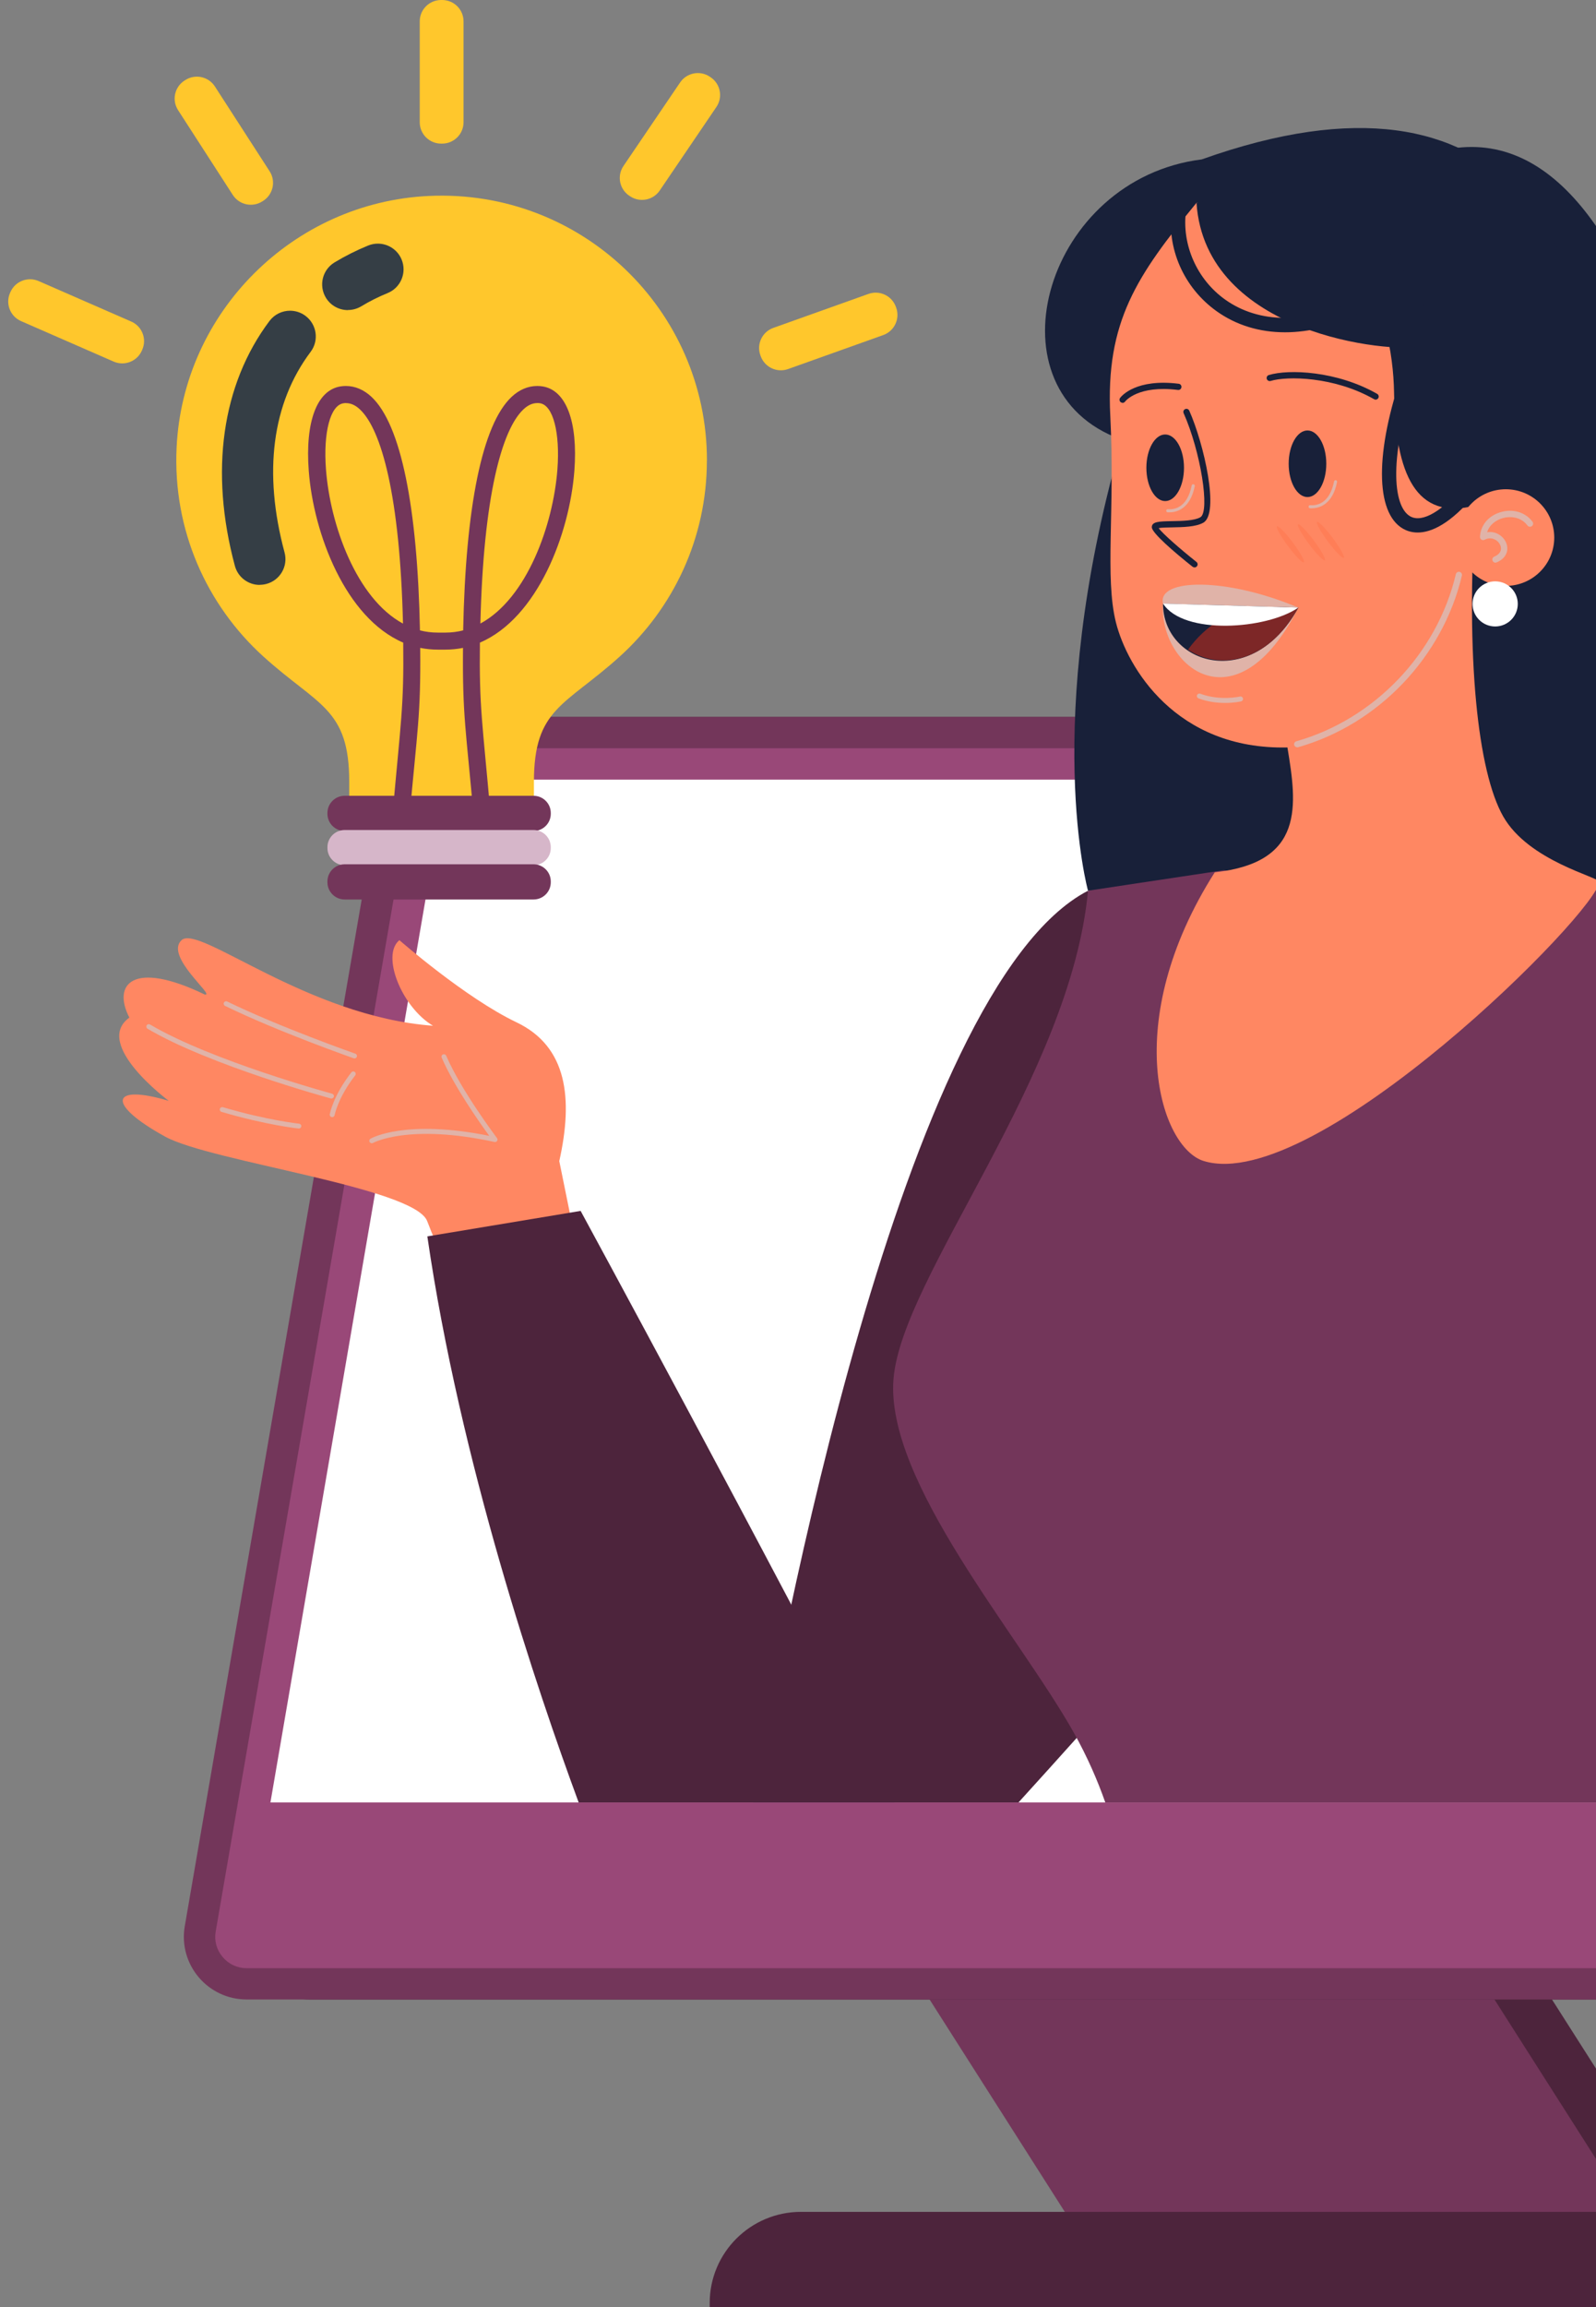 <svg width="227" height="328" viewBox="0 0 227 328" fill="none" xmlns="http://www.w3.org/2000/svg">
<rect x="0" y="0" width="227" height="328" fill="#808080" stroke="none"/>
<g clip-path="url(#clip0_58_1839)">
<path d="M242.197 317.93H161.852L138.173 280.767H218.518L242.197 317.93Z" fill="#4D243C"/>
<path d="M234.01 317.93H153.665L129.994 280.767H210.339L234.01 317.93Z" fill="#73365A"/>
<path d="M288.728 284.252H44.014C38.478 284.252 34.273 279.279 35.208 273.835L62.73 114.211C63.951 107.118 70.12 101.929 77.341 101.929H322.055C327.59 101.929 331.796 106.902 330.86 112.345L303.339 271.969C302.117 279.063 295.948 284.252 288.728 284.252Z" fill="#4D243C"/>
<path d="M279.799 284.252H35.085C29.55 284.252 25.344 279.279 26.28 273.835L53.801 114.211C55.022 107.118 61.191 101.929 68.412 101.929H313.126C318.661 101.929 322.867 106.902 321.931 112.345L294.41 271.969C293.189 279.063 287.02 284.252 279.799 284.252Z" fill="#73365A"/>
<path d="M35.085 279.803C33.747 279.803 32.533 279.24 31.668 278.215C30.802 277.189 30.454 275.902 30.678 274.591L58.199 114.967C59.057 109.994 63.356 106.378 68.412 106.378H313.126C314.463 106.378 315.677 106.94 316.543 107.966C317.409 108.991 317.757 110.279 317.532 111.59L290.011 271.214C289.153 276.187 284.855 279.803 279.799 279.803H35.085Z" fill="#994878"/>
<path d="M38.463 256.241L62.606 115.722C63.093 112.893 65.543 110.834 68.419 110.834H313.134L288.991 251.352C288.504 254.182 286.053 256.241 283.177 256.241H38.463Z" fill="white"/>
<path d="M113.922 314.445H244.772C251.938 314.445 257.751 320.243 257.751 327.39V327.992H100.942V327.39C100.942 320.243 106.756 314.445 113.922 314.445Z" fill="#4D243C"/>
<path d="M100.548 65.452C100.548 44.064 82.667 26.847 60.998 27.857C41.694 28.759 26.04 44.357 25.119 63.609C24.555 75.382 29.418 86.03 37.427 93.301C45.219 100.364 49.672 100.649 49.672 111.15V122.9H75.941V111.15C75.941 100.68 80.324 100.387 88.109 93.37C95.739 86.485 100.54 76.531 100.54 65.46L100.548 65.452Z" fill="#FFC72C"/>
<path d="M68.612 117.527C67.986 117.527 67.453 117.048 67.399 116.416C66.278 103.633 65.767 101.906 65.853 92.106C65.049 92.268 64.221 92.353 63.355 92.353H62.266C61.407 92.353 60.572 92.268 59.769 92.106C59.853 101.898 59.351 103.633 58.222 116.416C58.168 117.048 57.635 117.527 57.009 117.527C56.97 117.527 56.939 117.527 56.9 117.527C56.228 117.465 55.733 116.879 55.795 116.208C57.009 102.407 57.457 100.687 57.349 91.358C49.131 87.842 44.585 75.845 43.913 66.924C43.387 59.924 45.088 55.436 48.466 54.927C48.714 54.889 48.961 54.873 49.201 54.873C50.499 54.873 51.744 55.398 52.842 56.423C57.032 60.348 59.382 72.114 59.73 89.616C60.541 89.824 61.384 89.932 62.258 89.932H63.348C64.229 89.932 65.072 89.824 65.876 89.616C66.224 72.114 68.574 60.348 72.764 56.423C73.854 55.398 75.098 54.873 76.405 54.873C76.652 54.873 76.892 54.889 77.139 54.927C80.518 55.436 82.218 59.924 81.693 66.924C81.02 75.845 76.475 87.842 68.257 91.358C68.148 100.687 68.597 102.407 69.811 116.208C69.873 116.879 69.37 117.465 68.705 117.527C68.666 117.527 68.636 117.527 68.597 117.527H68.612ZM76.42 57.302C75.74 57.302 75.091 57.595 74.457 58.189C71.388 61.057 68.759 70.541 68.326 88.644C74.975 85.051 78.685 74.581 79.281 66.732C79.675 61.473 78.654 57.603 76.799 57.325C76.675 57.31 76.552 57.294 76.428 57.294L76.42 57.302ZM49.216 57.302C49.092 57.302 48.969 57.31 48.845 57.333C46.982 57.611 45.962 61.481 46.364 66.74C46.959 74.588 50.669 85.059 57.318 88.652C56.885 70.548 54.257 61.065 51.187 58.197C50.553 57.603 49.904 57.31 49.224 57.31L49.216 57.302Z" fill="#73365A"/>
<g style="mix-blend-mode:screen">
<path d="M36.94 83.154C35.324 83.154 33.848 82.083 33.407 80.448C29.797 67.032 31.544 54.673 38.324 45.637C39.043 44.681 40.141 44.172 41.254 44.172C42.019 44.172 42.792 44.411 43.449 44.904C45.065 46.115 45.397 48.405 44.184 50.016C38.695 57.318 37.412 67.179 40.473 78.544C40.999 80.494 39.839 82.499 37.883 83.016C37.566 83.1 37.242 83.139 36.932 83.139L36.94 83.154Z" fill="#353E45"/>
</g>
<g style="mix-blend-mode:screen">
<path d="M49.487 44.087C48.25 44.087 47.036 43.462 46.348 42.321C45.304 40.594 45.853 38.35 47.585 37.302C49.093 36.392 50.693 35.59 52.347 34.912C52.803 34.727 53.275 34.634 53.739 34.634C55.177 34.634 56.545 35.49 57.125 36.901C57.89 38.767 57.001 40.903 55.13 41.666C53.824 42.198 52.564 42.83 51.381 43.547C50.786 43.902 50.136 44.072 49.487 44.072V44.087Z" fill="#353E45"/>
</g>
<path d="M75.887 113.132H49.023C47.669 113.132 46.572 114.226 46.572 115.576V115.691C46.572 117.041 47.669 118.136 49.023 118.136H75.887C77.24 118.136 78.338 117.041 78.338 115.691V115.576C78.338 114.226 77.24 113.132 75.887 113.132Z" fill="#73365A"/>
<path d="M75.887 117.997H49.023C47.669 117.997 46.572 119.091 46.572 120.441V120.557C46.572 121.906 47.669 123.001 49.023 123.001H75.887C77.24 123.001 78.338 121.906 78.338 120.557V120.441C78.338 119.091 77.24 117.997 75.887 117.997Z" fill="#D6B6C9"/>
<path d="M75.887 122.87H49.023C47.669 122.87 46.572 123.964 46.572 125.314V125.429C46.572 126.779 47.669 127.874 49.023 127.874H75.887C77.24 127.874 78.338 126.779 78.338 125.429V125.314C78.338 123.964 77.24 122.87 75.887 122.87Z" fill="#73365A"/>
<path d="M62.884 0H62.745C61.062 0 59.699 1.36 59.699 3.038V17.379C59.699 19.056 61.062 20.417 62.745 20.417H62.884C64.566 20.417 65.93 19.056 65.93 17.379V3.038C65.93 1.36 64.566 0 62.884 0Z" fill="#FFC72C"/>
<path d="M88.675 23.6L96.734 11.723C97.675 10.338 99.568 9.968 100.964 10.91L101.079 10.988C102.469 11.926 102.839 13.814 101.895 15.206L93.835 27.083C92.895 28.469 91.001 28.838 89.606 27.896L89.49 27.818C88.101 26.881 87.73 24.992 88.675 23.6Z" fill="#FFC72C"/>
<path d="M109.987 46.615L123.526 41.783C125.105 41.219 126.852 42.037 127.42 43.62L127.467 43.75C128.032 45.325 127.205 47.07 125.625 47.634L112.087 52.466C110.507 53.03 108.761 52.212 108.193 50.629L108.146 50.498C107.581 48.923 108.401 47.181 109.987 46.615Z" fill="#FFC72C"/>
<path d="M26.355 11.383L26.238 11.458C24.824 12.367 24.416 14.247 25.326 15.657L33.111 27.715C34.022 29.125 35.907 29.532 37.321 28.624L37.438 28.549C38.853 27.64 39.261 25.76 38.35 24.35L30.565 12.293C29.654 10.882 27.769 10.475 26.355 11.383Z" fill="#FFC72C"/>
<path d="M1.483 41.521L1.427 41.648C0.752 43.185 1.454 44.977 2.995 45.65L16.165 51.405C17.706 52.078 19.502 51.378 20.177 49.842L20.233 49.715C20.908 48.178 20.207 46.386 18.666 45.713L5.495 39.958C3.955 39.285 2.158 39.984 1.483 41.521Z" fill="#FFC72C"/>
<path d="M107.096 256.241H144.86C149.707 250.905 159.718 239.833 160.584 238.538C161.728 236.826 173.749 199.139 173.749 190.573C173.749 182.007 154.74 126.632 154.74 126.632C128.216 140.403 110.536 236.14 107.088 256.248L107.096 256.241Z" fill="#4D243C"/>
<path d="M159.3 63.509C148.137 102.908 154.747 126.624 154.747 126.624L245.181 136.316C248.188 89.631 237.025 16.4 206.535 21.11C175.187 48.096 161.442 62.229 161.442 62.229L159.293 63.517L159.3 63.509Z" fill="#182039"/>
<path d="M227.246 125.16C227.246 125.16 198.163 127.442 174.043 123.718L154.747 126.625C152.305 152.993 128.309 181.39 127.087 195.993C125.866 210.596 144.984 232.501 152.714 246.294C154.662 249.764 156.116 253.141 157.206 256.241H244.284C249.626 228.399 260.31 172.685 258.462 155.838C256.019 133.525 227.246 125.16 227.246 125.16Z" fill="#73365A"/>
<path d="M200.822 94.912C220.597 98.351 232.1 80.001 226.349 65.552C227.957 35.968 215.309 6.839 170.928 22.66C148.849 25.413 140.345 54.542 158.512 62.106C182.655 83.432 200.822 94.905 200.822 94.905V94.912Z" fill="#182039"/>
<path d="M183.111 106.262C184.487 114.52 185.577 122.615 172.776 124.011C159.208 145.36 165.068 163.171 171.206 165.052C187.124 169.925 227.555 129.331 227.431 125.36C227.431 124.674 217.428 122.438 213.802 116.069C210.176 109.708 208.453 93.532 209.836 71.859C201.387 74.095 198.457 67.387 198.279 55.86C198.109 44.334 192.589 25.929 170.163 28.852C161.713 39.176 157.229 45.706 157.917 59.13C158.605 72.553 157.113 82.067 158.721 88.49C160.314 94.843 167.233 106.609 183.096 106.262H183.111Z" fill="#FF8762"/>
<path d="M214.173 83.293C217.977 83.293 221.061 80.218 221.061 76.424C221.061 72.629 217.977 69.554 214.173 69.554C210.369 69.554 207.285 72.629 207.285 76.424C207.285 80.218 210.369 83.293 214.173 83.293Z" fill="#FF8762"/>
<g style="mix-blend-mode:multiply">
<path d="M212.704 79.993C212.534 79.993 212.364 79.893 212.295 79.723C212.194 79.5 212.295 79.23 212.526 79.137C213.114 78.883 213.446 78.513 213.485 78.066C213.524 77.611 213.245 77.102 212.789 76.801C212.295 76.47 211.699 76.447 211.158 76.732C211.019 76.809 210.841 76.801 210.71 76.716C210.571 76.632 210.493 76.477 210.501 76.316C210.578 74.681 211.684 73.347 213.392 72.823C215.163 72.283 216.964 72.807 217.969 74.172C218.116 74.373 218.077 74.65 217.876 74.797C217.675 74.943 217.397 74.904 217.25 74.704C216.299 73.432 214.722 73.355 213.655 73.679C212.782 73.948 211.838 74.596 211.514 75.668C212.124 75.56 212.751 75.691 213.284 76.046C214.018 76.531 214.451 77.356 214.382 78.135C214.343 78.59 214.096 79.423 212.882 79.947C212.82 79.97 212.766 79.986 212.704 79.986V79.993Z" fill="#E0B3A8"/>
</g>
<g style="mix-blend-mode:multiply">
<path d="M184.495 106.246C184.534 106.246 184.572 106.246 184.619 106.231C196.037 102.993 205.182 93.417 207.927 81.828C207.981 81.589 207.834 81.358 207.602 81.296C207.362 81.242 207.13 81.389 207.069 81.62C204.401 92.9 195.496 102.229 184.379 105.383C184.147 105.452 184.008 105.691 184.078 105.923C184.132 106.115 184.309 106.239 184.503 106.239L184.495 106.246Z" fill="#E0B3A8"/>
</g>
<path d="M195.65 56.816C195.805 56.816 195.952 56.739 196.037 56.593C196.16 56.385 196.083 56.115 195.874 55.992C190.131 52.715 183.281 52.46 180.467 53.316C180.235 53.385 180.104 53.632 180.173 53.863C180.243 54.095 180.49 54.226 180.722 54.156C183.034 53.455 189.721 53.493 195.441 56.755C195.511 56.793 195.588 56.816 195.658 56.816H195.65Z" fill="#182039"/>
<path d="M159.656 57.279C159.788 57.279 159.919 57.217 160.012 57.102C160.082 57.002 161.867 54.735 167.542 55.436C167.781 55.467 168.006 55.297 168.036 55.051C168.067 54.812 167.897 54.588 167.658 54.557C161.589 53.802 159.533 56.277 159.316 56.562C159.169 56.755 159.208 57.032 159.401 57.179C159.479 57.24 159.571 57.264 159.664 57.264L159.656 57.279Z" fill="#182039"/>
<path d="M169.892 80.672C170.023 80.672 170.147 80.618 170.24 80.502C170.394 80.309 170.363 80.04 170.17 79.885C167.89 78.073 165.346 75.853 164.797 75.082C165.184 74.997 166.034 74.982 166.684 74.974C168.276 74.943 170.077 74.912 171.144 74.311C173.502 72.992 171.229 63.054 169.15 58.382C169.049 58.158 168.794 58.058 168.57 58.158C168.346 58.258 168.245 58.513 168.346 58.736C170.765 64.164 172.141 72.746 170.719 73.54C169.845 74.033 168.083 74.064 166.668 74.087C164.89 74.118 163.823 74.141 163.823 74.951C163.823 75.76 166.977 78.467 169.621 80.572C169.699 80.633 169.799 80.664 169.892 80.664V80.672Z" fill="#182039"/>
<path d="M185.964 70.664C187.441 70.664 188.639 68.544 188.639 65.93C188.639 63.315 187.441 61.196 185.964 61.196C184.487 61.196 183.289 63.315 183.289 65.93C183.289 68.544 184.487 70.664 185.964 70.664Z" fill="#182039"/>
<g style="mix-blend-mode:multiply">
<path d="M186.567 72.26C187.487 72.26 189.512 71.867 190.17 68.52C190.193 68.405 190.115 68.289 189.999 68.266C189.883 68.243 189.768 68.32 189.744 68.443C189.103 71.697 187.162 71.89 186.358 71.82C186.235 71.805 186.126 71.897 186.119 72.021C186.111 72.144 186.196 72.245 186.32 72.26C186.389 72.26 186.474 72.268 186.575 72.268L186.567 72.26Z" fill="#E0B3A8"/>
</g>
<path d="M163.05 66.501C163.05 69.114 164.249 71.234 165.725 71.234C167.202 71.234 168.4 69.114 168.4 66.501C168.4 63.887 167.202 61.766 165.725 61.766C164.249 61.766 163.05 63.887 163.05 66.501Z" fill="#182039"/>
<g style="mix-blend-mode:multiply">
<path d="M166.328 72.838C167.248 72.838 169.274 72.445 169.931 69.099C169.954 68.983 169.877 68.867 169.753 68.844C169.637 68.821 169.521 68.898 169.498 69.014C168.856 72.268 166.916 72.46 166.112 72.391C165.988 72.376 165.88 72.468 165.872 72.591C165.864 72.715 165.949 72.815 166.073 72.831C166.143 72.831 166.228 72.838 166.328 72.838Z" fill="#E0B3A8"/>
</g>
<path d="M189.566 76.493C190.618 77.904 191.313 79.161 191.128 79.299C190.942 79.438 189.93 78.413 188.878 77.002C187.827 75.591 187.131 74.334 187.317 74.195C187.51 74.056 188.515 75.082 189.566 76.493Z" fill="#FF7E57"/>
<path d="M186.868 76.84C187.92 78.251 188.616 79.507 188.43 79.646C188.244 79.785 187.232 78.76 186.18 77.349C185.129 75.938 184.433 74.681 184.619 74.542C184.804 74.403 185.817 75.429 186.868 76.84Z" fill="#FF7E57"/>
<path d="M183.877 77.125C184.928 78.536 185.624 79.793 185.438 79.931C185.245 80.07 184.24 79.045 183.189 77.634C182.137 76.223 181.442 74.966 181.627 74.827C181.813 74.689 182.825 75.714 183.877 77.125Z" fill="#FF7E57"/>
<path d="M209.442 85.853C209.442 87.626 210.88 89.061 212.658 89.061C214.436 89.061 215.874 87.626 215.874 85.853C215.874 84.08 214.436 82.646 212.658 82.646C210.88 82.646 209.442 84.08 209.442 85.853Z" fill="white"/>
<g style="mix-blend-mode:multiply">
<path d="M184.665 86.385C174.429 82.044 164.565 82.198 165.416 85.814C164.82 94.596 175.782 103.864 184.665 86.385Z" fill="#E0B3A8"/>
</g>
<g style="mix-blend-mode:multiply">
<path d="M174.252 99.932C173.177 99.932 171.832 99.793 170.464 99.284C170.278 99.215 170.185 99.014 170.255 98.829C170.325 98.644 170.526 98.552 170.711 98.621C173.541 99.67 176.339 99.03 176.362 99.022C176.548 98.976 176.741 99.091 176.787 99.284C176.834 99.469 176.718 99.662 176.525 99.708C176.455 99.724 175.551 99.932 174.252 99.932Z" fill="#E0B3A8"/>
</g>
<path d="M184.665 86.385L165.416 85.815C165.416 94.427 178.001 98.452 184.665 86.385Z" fill="#182039"/>
<path d="M168.972 92.361C171.546 88.698 175.249 87.141 175.249 87.141L181.171 86.277L184.665 86.385C180.212 94.442 173.193 95.236 168.972 92.361Z" fill="#7D2727"/>
<path d="M165.416 85.807L184.665 86.377C180.181 89.477 168.338 90.34 165.416 85.807Z" fill="white"/>
<path d="M170.178 28.859C171.453 47.556 197.637 50.263 202.399 49.245C207.161 48.227 194.746 20.671 170.178 28.859Z" fill="#182039"/>
<path d="M201.634 75.706C203.512 75.706 206.257 74.565 209.875 70.194C210.238 69.762 210.168 69.114 209.736 68.76C209.303 68.405 208.653 68.459 208.298 68.898C205.167 72.684 202.283 74.365 200.582 73.409C198.039 71.982 197.521 64.689 201.448 53.517C201.634 52.984 201.356 52.406 200.822 52.214C200.281 52.028 199.709 52.306 199.523 52.838C195.55 64.157 195.565 72.923 199.585 75.182C200.08 75.46 200.768 75.706 201.634 75.706Z" fill="#182039"/>
<path d="M182.771 47.24C186.188 47.24 189.852 46.338 193.532 44.519C194.034 44.272 194.243 43.655 193.996 43.154C193.741 42.645 193.122 42.445 192.627 42.691C185.77 46.068 179.068 46.03 174.236 42.576C170.232 39.715 168.052 34.765 168.686 29.97C168.763 29.414 168.361 28.898 167.804 28.828C167.271 28.759 166.73 29.145 166.652 29.707C165.91 35.328 168.361 40.895 173.038 44.241C175.836 46.238 179.161 47.24 182.763 47.24H182.771Z" fill="#182039"/>
<path d="M245.181 136.316C229.294 150.596 226.426 163.156 227.578 192.847C228.39 213.858 228.622 241.73 228.691 256.233H272.153C279.312 184.829 268.605 134.674 245.181 136.316Z" fill="#4D243C"/>
<path d="M79.551 165.052C81.53 156.178 80.703 148.784 73.452 145.329C66.2 141.875 56.807 133.656 56.807 133.656C54.171 135.792 57.14 143.186 61.585 145.823C43.619 144.504 28.297 131.359 25.823 133.656C23.349 135.954 30.77 141.713 29.116 141.382C18.896 136.447 15.935 139.901 18.401 144.666C13.129 148.444 24.006 156.502 24.006 156.502C15.765 154.034 14.977 156.918 23.511 161.598C29.943 165.129 58.941 168.83 60.758 173.595C62.567 178.36 63.062 178.36 63.062 178.36L81.847 176.386L79.543 165.044L79.551 165.052Z" fill="#FF8762"/>
<path d="M82.59 172.145L60.781 175.769C65.451 207.851 76.413 240.288 82.303 256.241H127.226C108.441 219.748 82.582 172.145 82.582 172.145H82.59Z" fill="#4D243C"/>
<g style="mix-blend-mode:multiply">
<path d="M50.422 150.472C50.422 150.472 50.345 150.472 50.306 150.449C50.198 150.41 39.568 146.686 32.008 143.001C31.838 142.916 31.76 142.708 31.845 142.538C31.93 142.369 32.139 142.292 32.309 142.376C39.839 146.039 50.43 149.755 50.538 149.794C50.716 149.855 50.816 150.056 50.755 150.233C50.708 150.38 50.569 150.464 50.43 150.464L50.422 150.472Z" fill="#E0B3A8"/>
</g>
<g style="mix-blend-mode:multiply">
<path d="M47.152 156.178C47.152 156.178 47.09 156.178 47.059 156.162C46.889 156.116 29.827 151.467 20.983 146.247C20.821 146.147 20.767 145.939 20.86 145.769C20.96 145.599 21.169 145.553 21.339 145.646C30.098 150.819 47.067 155.438 47.237 155.484C47.422 155.538 47.531 155.723 47.484 155.908C47.438 156.062 47.299 156.162 47.144 156.162L47.152 156.178Z" fill="#E0B3A8"/>
</g>
<g style="mix-blend-mode:multiply">
<path d="M42.513 160.434C42.513 160.434 42.49 160.434 42.475 160.434C42.428 160.434 37.914 159.956 31.505 158.067C31.319 158.013 31.219 157.82 31.273 157.635C31.327 157.45 31.52 157.35 31.706 157.404C38.053 159.277 42.498 159.74 42.544 159.748C42.737 159.771 42.877 159.94 42.853 160.125C42.838 160.303 42.683 160.434 42.506 160.434H42.513Z" fill="#E0B3A8"/>
</g>
<g style="mix-blend-mode:multiply">
<path d="M52.873 162.523C52.749 162.523 52.633 162.461 52.571 162.353C52.478 162.184 52.532 161.976 52.695 161.883C52.896 161.767 57.712 159.084 69.586 161.475C68.21 159.586 64.569 154.427 62.822 150.356C62.745 150.179 62.822 149.979 63.008 149.902C63.178 149.824 63.386 149.902 63.464 150.087C65.605 155.06 70.638 161.729 70.692 161.798C70.777 161.914 70.785 162.076 70.707 162.192C70.63 162.315 70.483 162.377 70.336 162.346C58.114 159.693 53.097 162.461 53.05 162.485C52.996 162.515 52.934 162.531 52.88 162.531L52.873 162.523Z" fill="#E0B3A8"/>
</g>
<g style="mix-blend-mode:multiply">
<path d="M47.245 158.807C47.245 158.807 47.206 158.807 47.183 158.807C46.99 158.776 46.866 158.591 46.904 158.406C46.92 158.298 47.407 155.746 49.974 152.454C50.09 152.299 50.314 152.276 50.461 152.392C50.615 152.508 50.638 152.731 50.523 152.878C48.072 156.024 47.6 158.498 47.593 158.529C47.562 158.699 47.415 158.815 47.252 158.815L47.245 158.807Z" fill="#E0B3A8"/>
</g>
</g>
<defs>
<clipPath id="clip0_58_1839">
<rect width="227" height="328" fill="white"/>
</clipPath>
</defs>
</svg>
